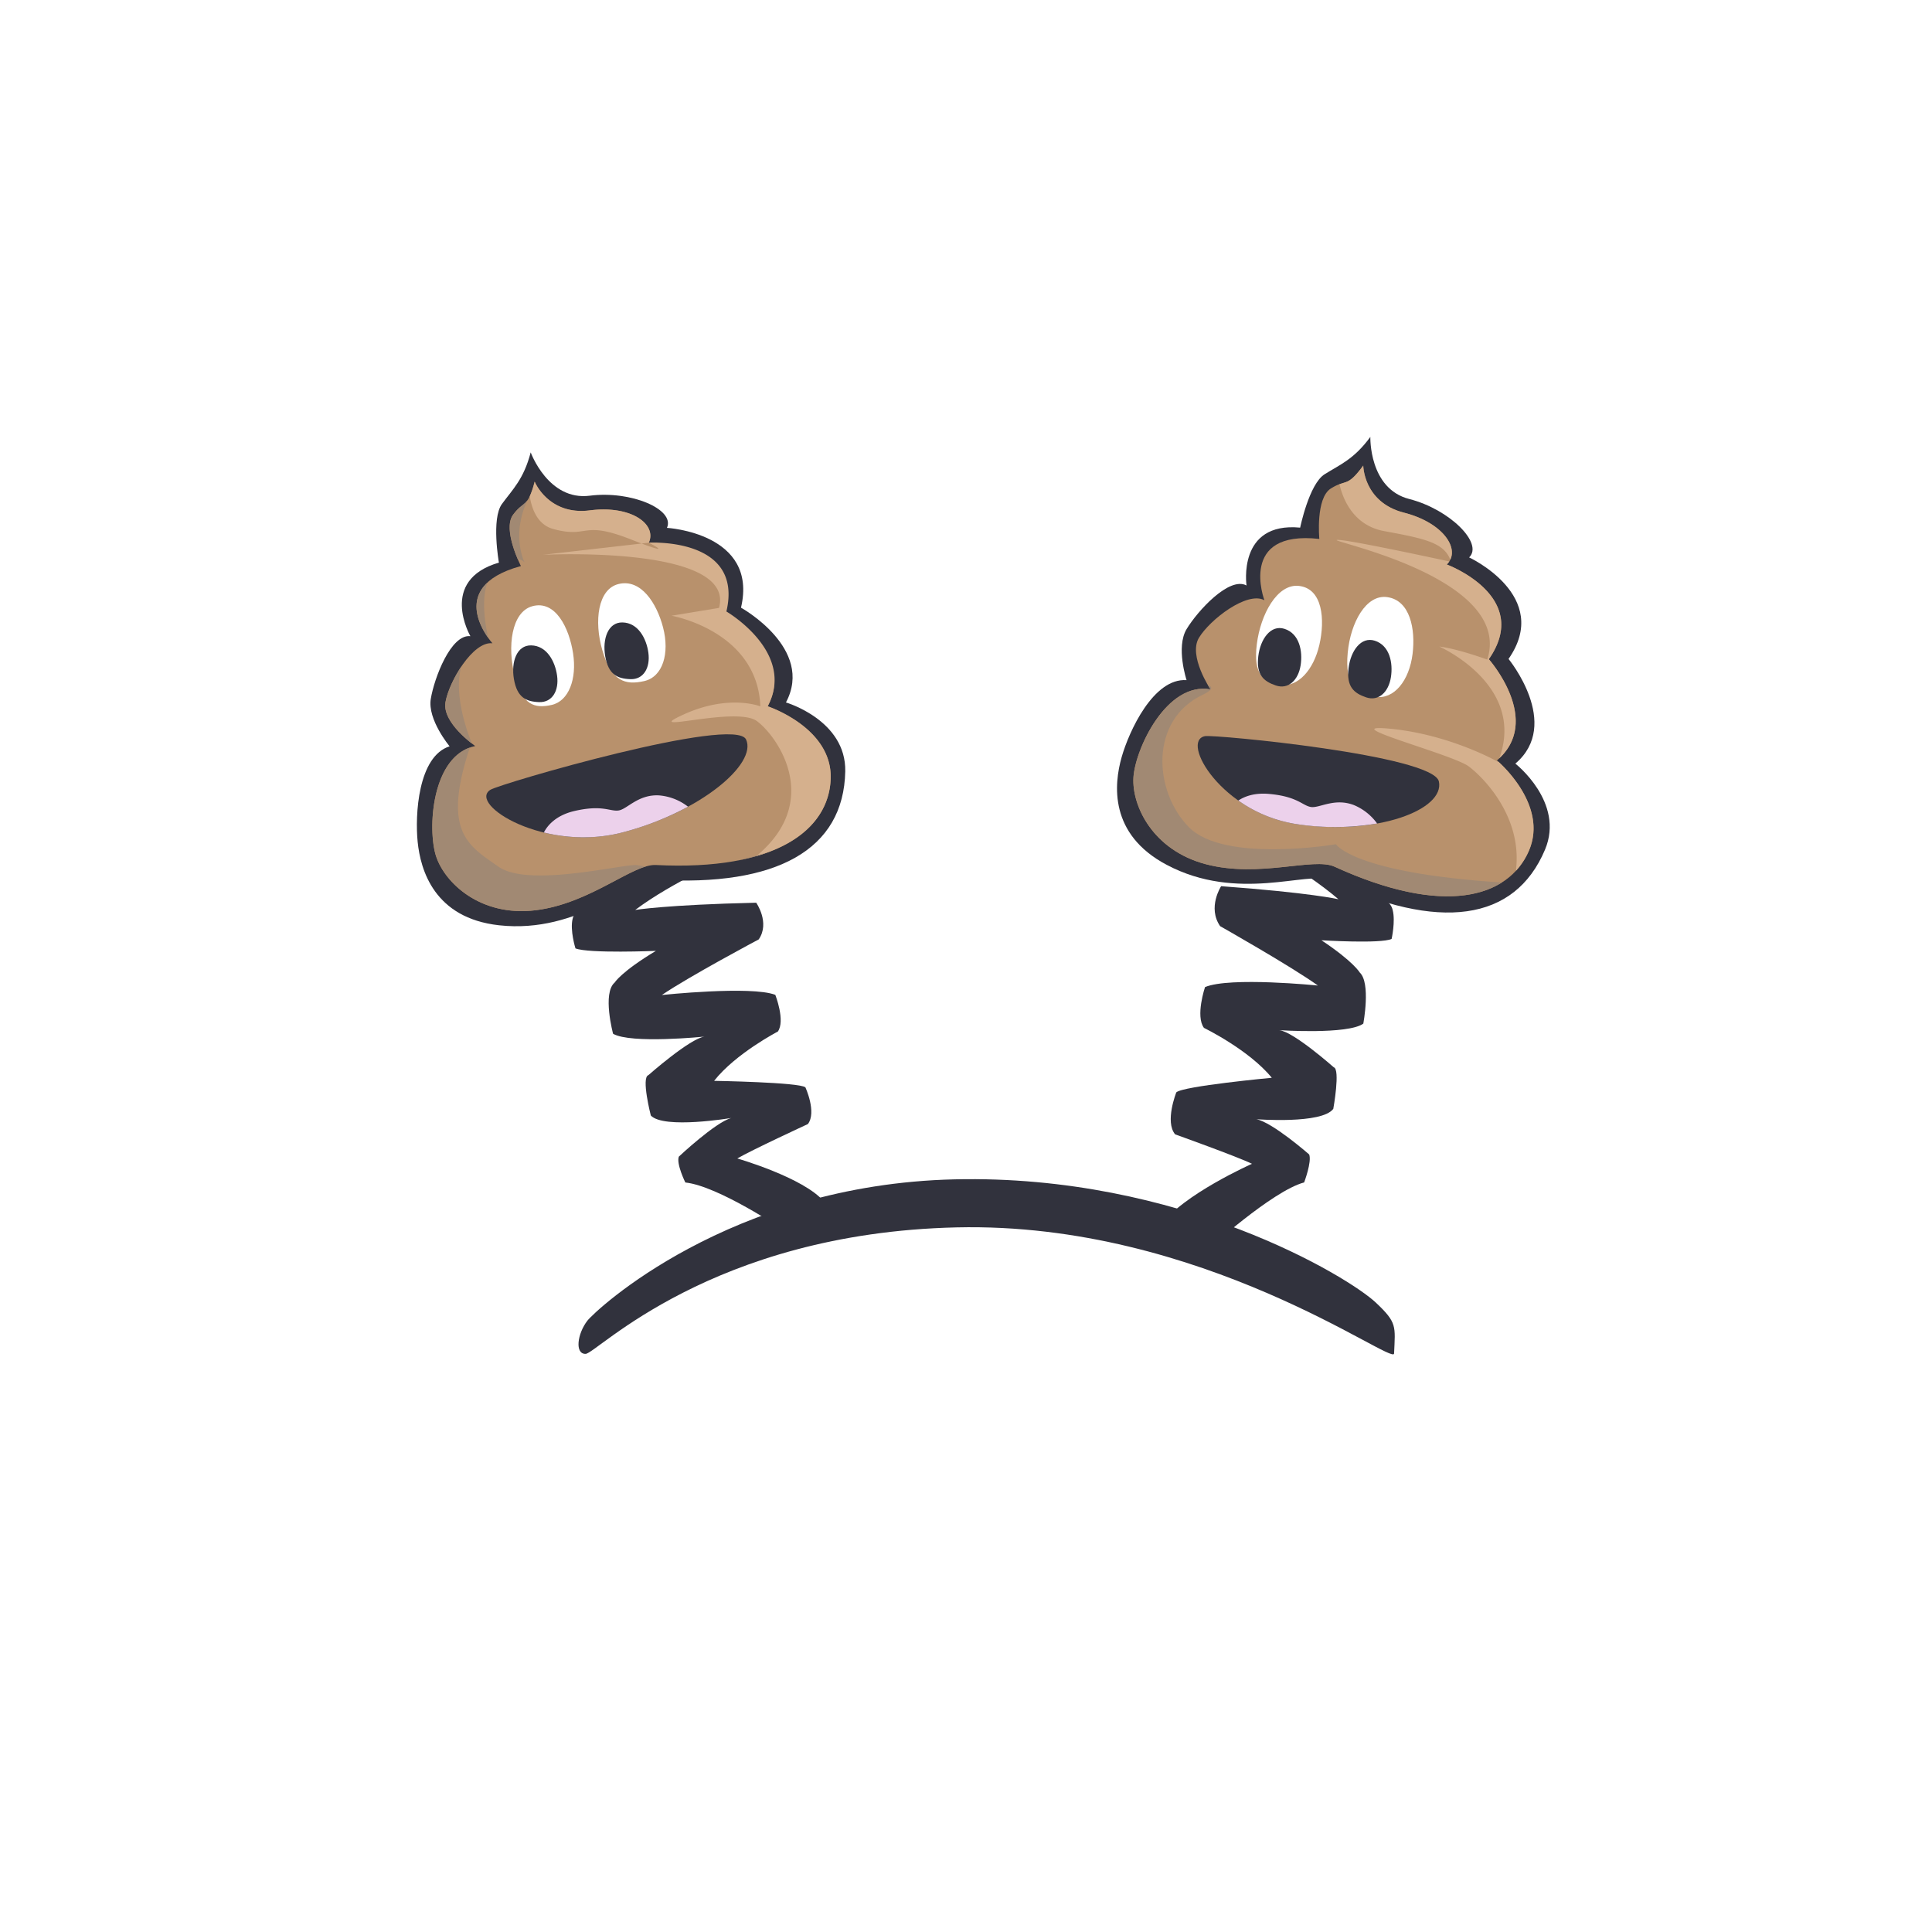 <?xml version="1.0" encoding="utf-8"?>
<svg id="Monocle" width="360" height="360" viewBox="0 0 360 360" shape-rendering="geometricPrecision" xmlns="http://www.w3.org/2000/svg">
  <defs>
    <style>
      .cls-1 {
        fill: #fff;
      }

      .cls-2 {
        fill: #31323d;
        fill-rule: evenodd;
      }
    </style>
  </defs>
  <rect id="White" class="cls-1" width="360" height="360"/>
  <path id="headband_" data-name="headband " class="cls-1" d="M 259.766 252.21 C 259.663 254.599 224.04 227.647 178.251 228.705 C 132.462 229.764 111.175 252.224 109.125 252.273 C 107.076 252.321 107.564 248.548 109.433 246.112 C 110.903 244.194 135.854 220.725 177.884 219.753 C 219.913 218.782 251.326 237.971 256.361 242.716 C 260.353 246.475 259.99 247.076 259.766 252.21 Z" style="fill: rgb(49, 50, 61); fill-rule: evenodd;"/>
  <path id="left_antennae_base" data-name="left antennae base" class="cls-1" d="M 145.843 229.09 C 145.843 229.09 133.82 220.985 127.704 220.341 C 127.704 220.341 125.991 216.876 126.487 215.526 C 126.487 215.526 133.279 209.14 136.257 208.323 C 136.257 208.323 123.69 210.436 121.27 207.859 C 121.27 207.859 119.444 200.751 120.819 200.338 C 120.819 200.338 128.532 193.526 131.272 193.156 C 131.272 193.156 117.588 194.552 114.239 192.629 C 114.239 192.629 112.2 185.06 114.534 183.086 C 114.534 183.086 115.733 181.075 122.219 177.182 C 122.219 177.182 109.699 177.704 107.229 176.718 C 107.229 176.718 106.167 173.326 106.705 171.189 C 106.806 170.692 107.064 170.24 107.44 169.901 C 109.307 168.366 113.053 164.842 118.616 161.376 C 118.616 161.376 108.365 160.877 104.696 159.922 C 104.339 159.843 103.994 159.717 103.668 159.548 C 101.659 158.349 102.681 154.741 103.837 154.094 C 103.837 154.094 133.835 154.34 135.899 153.721 C 135.899 153.721 137.385 157.178 135.71 159.857 C 135.71 159.857 125.344 164.313 118.361 169.556 C 118.361 169.556 124.075 168.595 140.908 168.206 C 140.908 168.206 143.522 171.925 141.379 175.044 C 141.379 175.044 128.436 181.923 123.327 185.404 C 123.327 185.404 139.977 183.645 144.468 185.376 C 144.468 185.376 146.365 190.21 144.94 192.214 C 144.94 192.214 137.083 196.294 133.062 201.4 C 133.062 201.4 148.966 201.665 150.074 202.609 C 150.074 202.609 152.204 207.224 150.545 209.447 C 150.545 209.447 139.937 214.351 137.388 215.864 C 137.388 215.864 149.779 219.433 153.509 223.869 C 153.509 223.868 154.921 229.599 145.843 229.09 Z" style="fill: rgb(49, 50, 61); fill-rule: evenodd;"/>
  <path id="left_antennae_base_copy" data-name="left antennae base copy" class="cls-1" d="M 225.024 232.865 C 225.024 232.865 237.101 221.895 243.009 220.329 C 243.009 220.329 244.471 216.467 243.945 215.117 C 243.945 215.117 237.111 209.123 234.1 208.55 C 234.1 208.55 246.332 209.505 248.44 206.614 C 248.44 206.614 249.782 199.202 248.52 198.871 C 248.52 198.871 241.034 192.23 238.373 191.958 C 238.373 191.958 251.169 192.808 254.032 190.738 C 254.032 190.738 255.468 183.151 253.363 181.205 C 253.363 181.205 252.227 179.197 246.234 175.205 C 246.234 175.205 257.28 175.89 259.307 174.957 C 259.307 174.957 260.046 171.679 259.509 169.59 C 259.409 169.11 259.178 168.668 258.842 168.311 C 257.212 166.741 253.862 163.094 248.815 159.297 C 248.815 159.297 257.684 159.472 260.685 158.784 C 260.973 158.73 261.251 158.631 261.508 158.491 C 263.082 157.479 262.105 153.956 261.139 153.243 C 261.139 153.243 234.14 150.768 232.042 149.899 C 232.042 149.899 230.687 153.456 232.503 156.467 C 232.503 156.467 242.774 161.867 249.397 167.559 C 249.397 167.559 244.144 166.342 227.54 165.129 C 227.54 165.129 224.951 169.088 227.351 172.574 C 227.351 172.574 240.614 180.071 245.572 183.642 C 245.572 183.642 229.196 181.971 224.539 183.929 C 224.539 183.929 222.71 189.355 224.34 191.531 C 224.34 191.531 232.727 195.606 236.98 200.829 C 236.98 200.829 220.376 202.381 219.187 203.546 C 219.187 203.546 217.002 209.022 218.971 211.371 C 218.971 211.371 230.609 215.538 233.288 216.858 C 233.288 216.858 220.276 222.635 216.274 228.366 C 216.274 228.367 214.909 235.29 225.024 232.865 Z" style="fill: rgb(49, 50, 61); fill-rule: evenodd;"/>
  <g transform="matrix(0.252, 0, 0, 0.252, -172.685, 10.094)">
    <path id="Color_Fill_21_copy" data-name="Color Fill 21 copy" class="cls-1" d="M1170.34,610.391c-17.09-1.028-56.54,40.293-116.05,33.732-47.96-5.289-58.1-40.929-60.206-61.667-2.014-19.844.234-63.209,23.616-70.679,0,0-16.45-19.691-13.91-35.068s14.84-48.013,29.29-46.359c0,0-23.89-41.283,21.08-54.4,0,0-5.75-32.445,2.25-43.365s16.05-18.228,21.26-38.148c0,0,13.01,35.98,43.65,32.045s63.27,10.167,57.1,23.776c0,0,67.71,3.8,54.76,59.016,0,0,54.46,30.124,33.23,70.078,0,0,44.63,13.048,43.85,51C1309.07,588.157,1259.73,615.767,1170.34,610.391Z" style="fill: rgb(49, 50, 61); fill-rule: evenodd;"/>
    <path id="Color_Fill_21" data-name="Color Fill 21" class="cls-2" d="M1170.22,599.557c-17.09-.867-48.42,28.5-88.98,33.446s-66.98-20.06-73.51-39.856-3.5-74.907,28.92-81.57c0,0-24.54-16.9-22-32.274s20.28-45.361,34.73-43.708c0,0-37.43-41.14,21.05-57.108,0,0-13.82-26.942-5.81-37.862s10.78-4.629,15.98-24.548c0,0,10.19,25.174,40.83,21.239s49.74,10.31,43.57,23.919c0,0,67.66-1.618,54.71,53.6,0,0,54.43,27.416,33.19,67.37,0,0,47.99,15.745,46.59,53.684S1258.7,604.04,1170.22,599.557Z" style="fill: rgb(184, 145, 108); fill-rule: evenodd;"/>
    <path id="Color_Fill_27" data-name="Color Fill 27" class="cls-3" d="M1094.51,351.145c-10.97-2.94-15.73-13.2-17.55-24.2a62.676,62.676,0,0,0,3.64-10.865s10.19,25.174,40.83,21.239,49.74,10.31,43.57,23.919l-5.31.606c-2.34-.877-5.06-1.919-8.25-3.172C1114.99,344.4,1120.96,358.231,1094.51,351.145Zm70.49,10.09s70.34-4.355,57.38,50.862c0,0,51.76,30.153,30.52,70.107,0,0,47.99,15.745,46.59,53.684-0.92,24.9-18.2,46.469-54.98,57.089,49.33-40.884,15.53-88.739.39-99.854-15.53-11.4-87.83,10.5-54.2-4.845s56.79-6.017,56.79-6.017c-2.22-55.967-65.68-67.027-65.68-67.027l35.13-5.789c12.64-46.7-130.35-39.255-130.35-39.255l73.1-8.349C1184.02,370.968,1165,361.235,1165,361.235Z" style="fill: rgb(213, 176, 141); fill-rule: evenodd;"/>
    <path id="Color_Fill_25" data-name="Color Fill 25" class="cls-4" d="M1232.6,595.873l19.89-5.506A141.72,141.72,0,0,1,1232.6,595.873ZM1014.65,479.3c1.2-7.222,5.76-17.645,11.74-26.52-6.72,22.89,7.52,56.114,7.52,56.114-0.06.172-.11,0.331-0.16,0.5C1027.35,504.379,1012.65,491.39,1014.65,479.3Zm31.7-47.561c-5.69-7.949-16.02-26.619-.76-40.943C1040.46,405.393,1045.09,426.6,1046.35,431.742Zm21.77-58.291c-3.55-8.319-9.36-24.839-3.5-32.826,4.93-6.726,7.88-6.935,10.63-10.749-12.21,26.215-2.14,45.874-2.14,45.874A7.492,7.492,0,0,0,1068.12,373.451ZM1081.24,633c-40.55,4.943-66.98-20.06-73.51-39.856-6.24-18.942-3.72-70.188,24.91-80.414-20.67,62.67-1.08,72.359,21.19,88.053,22.73,16.013,94.72-2.806,102.86-1.086a52.951,52.951,0,0,0,6.24.917C1144.92,605.847,1116.59,628.7,1081.24,633Z" style="fill: rgb(161, 137, 115); fill-rule: evenodd;"/>
    <g id="mouth">
      <path id="mouth-2" data-name="mouth" class="cls-1" d="M1047.82,543.965c-16.74,10.716,40.19,46.528,97.79,31.472s99.62-50.714,91.31-68.685S1054.99,539.374,1047.82,543.965Z" style="fill: rgb(49, 50, 61); fill-rule: evenodd;"/>
      <path id="tongue" class="cls-5" d="M1145.61,575.437c-20.61,5.388-41.12,4.245-58.21.085,2.31-4.553,8.33-12.646,22.85-15.964,20.7-4.733,26.17.626,32.48-.343s14.31-11.89,29.66-11.149a40.1,40.1,0,0,1,21.62,8.372A216.9,216.9,0,0,1,1145.61,575.437Z" style="fill: rgb(236, 209, 235); fill-rule: evenodd;"/>
    </g>
    <g id="eye">
      <path id="Color_Fill_22" data-name="Color Fill 22" class="cls-6" d="M1078.87,408.2c-15.49,4.255-18.63,29.994-12.99,51.605s14.69,24.224,27.3,21.382,18.74-19.16,15.84-38.091S1095.96,403.5,1078.87,408.2Z" style="fill: rgb(255, 255, 255); fill-rule: evenodd;"/>
      <path id="Color_Fill_22_copy_3" data-name="Color Fill 22 copy 3" class="cls-1" d="M1078,437.156c-10.68-.195-14.91,12.293-12.73,24.93,2.34,13.608,8.99,16.7,18.72,17.017,9.63,0.311,14.73-8.466,13.19-19.592C1095.74,449.064,1089.63,437.368,1078,437.156Z" style="fill: rgb(49, 50, 61); fill-rule: evenodd;"/>
    </g>
    <g id="eye-2" data-name="eye">
      <path id="Color_Fill_22_copy" data-name="Color Fill 22 copy" class="cls-6" d="M1142.61,391.785c-15.3,3.748-18.24,27.423-11.98,48.9,6.73,23.13,16.99,26.048,30.96,22.874,13.83-3.143,18.93-20.6,13.96-39.654C1170.89,406.015,1159.26,387.7,1142.61,391.785Z" style="fill: rgb(255, 255, 255); fill-rule: evenodd;"/>
      <path id="Color_Fill_22_copy_2" data-name="Color Fill 22 copy 2" class="cls-1" d="M1145.5,420.19c-10.68-.195-14.91,12.293-12.74,24.93,2.35,13.607,9,16.7,18.73,17.017,9.63,0.311,14.73-8.466,13.19-19.593C1163.24,432.1,1157.13,420.4,1145.5,420.19Z" style="fill: rgb(49, 50, 61); fill-rule: evenodd;"/>
    </g>
  </g>
  <g id="Group_7_copy" data-name="Group 7 copy" transform="matrix(0.252, 0, 0, 0.252, -172.685, 10.094)">
    <path id="Color_Fill_21_copy-2" data-name="Color Fill 21 copy" class="cls-1" d="M1668.13,610.879c-15.51-7.267-67.42,16.564-120.3-11.512-42.62-22.63-38.9-59.5-33.21-79.55,5.45-19.186,23.53-58.658,48.02-56.964,0,0-8.03-24.377.01-37.728s31.49-39.143,44.32-32.268c0,0-6.99-47.194,39.66-42.771,0,0,6.61-32.28,18.08-39.472s21.64-11.013,33.82-27.6c0,0-1.17,38.245,28.75,45.9s55.06,32.818,44.3,43.187c0,0,61.54,28.542,29.13,75.075,0,0,39.51,48.112,5.04,77.4,0,0,36.67,28.613,21.94,63.6C1805.26,641.454,1749.22,648.891,1668.13,610.879Z" style="fill: rgb(49, 50, 61); fill-rule: evenodd;"/>
    <path id="Color_Fill_21-2" data-name="Color Fill 21" class="cls-2" d="M1672.02,600.768c-15.57-7.121-55.52,8.6-95.04-1.781s-54.86-43.384-53.62-64.192,24.38-70.91,56.96-65.13c0,0-16.58-24.768-8.54-38.119s35.57-34.67,48.4-27.8c0,0-19.62-52.059,40.63-45.3,0,0-2.91-30.144,8.56-37.336s11.73-.321,23.91-16.912c0,0,.19,27.162,30.11,34.82s42.43,27.953,31.67,38.321c0,0,63.48,23.487,31.08,70.02,0,0,40.48,45.584,6,74.873,0,0,38.8,32.36,23.5,67.1S1752.6,637.613,1672.02,600.768Z" style="fill: rgb(184, 145, 108); fill-rule: evenodd;"/>
    <path id="Color_Fill_28" data-name="Color Fill 28" class="cls-3" d="M1756.91,375.1a12.669,12.669,0,0,1-1.85,2.25s63.48,23.487,31.08,70.02c0,0,38.95,43.917,7.77,73.236,19.65-54.4-44.44-82.6-44.44-82.6,14.01,1.726,35.53,9.653,35.53,9.653,19.24-60.1-115.22-87-111.29-88.427C1677.34,357.907,1746.71,372.882,1756.91,375.1Zm-43.33,123.731c44.19,4.326,79.36,24.45,79.36,24.45,0.04-.087.06-0.17,0.1-0.258,5.69,5.1,36.52,34.722,22.6,66.32a52.466,52.466,0,0,1-9.28,14.316,16.782,16.782,0,0,1,.03-2.231c3.68-37.451-23.08-65.654-35-74.716S1669.39,494.5,1713.58,498.827Zm44.04-125.052c-4.88-12.714-19.35-15.673-48.92-21.135-23.56-4.351-30.85-25.126-32.98-34.675,5.84-2.112,8.15-.944,17.56-13.76,0,0,.19,27.162,30.11,34.82C1750.19,345.883,1762.96,362.853,1757.62,373.775Z" style="fill: rgb(213, 176, 141); fill-rule: evenodd;"/>
    <path id="Color_Fill_29" data-name="Color Fill 29" class="cls-4" d="M1672.02,600.768c-15.57-7.121-55.52,8.6-95.04-1.781s-54.86-43.384-53.62-64.192,24.38-70.91,56.96-65.13c0,0-.83-1.251-1.99-3.267,4.08,1.479,3.61,3.8-3.72,7.26-39.41,18.625-36.53,71.152-10.27,97.91S1673.1,584.2,1673.1,584.2s12.67,21.211,122.65,28.295C1771.72,627.7,1730.53,627.526,1672.02,600.768Z" style="fill: rgb(161, 137, 115); fill-rule: evenodd;"/>
    <g id="mouth-3" data-name="mouth">
      <path id="mouth-4" data-name="mouth" class="cls-1" d="M1576.25,504.275c-18.59,3.53,12.62,57.125,68.36,65.14,59.33,8.53,109.04-10.944,104.6-31.622C1745.03,518.334,1583.23,502.95,1576.25,504.275Z" style="fill: rgb(49, 50, 61); fill-rule: evenodd;"/>
      <path id="tongue-2" data-name="tongue" class="cls-5" d="M1623.55,546.98c21.15,1.869,24.71,8.653,31.01,9.672s17.27-6.907,31.65-1.477a40.146,40.146,0,0,1,17.33,13.681,187.193,187.193,0,0,1-58.93.559,100.928,100.928,0,0,1-43.7-17.535C1605.47,548.867,1612.75,546.026,1623.55,546.98Z" style="fill: rgb(236, 209, 235); fill-rule: evenodd;"/>
    </g>
    <g id="eye-3" data-name="eye">
      <path id="Color_Fill_22-2" data-name="Color Fill 22" class="cls-6" d="M1645.69,393.178c-15.97-1.767-28.38,20.994-31.11,43.163s4.73,27.94,17.49,29.954,24.49-10.883,28.77-29.551S1663.31,395.128,1645.69,393.178Z" style="fill: rgb(255, 255, 255); fill-rule: evenodd;"/>
      <path id="Color_Fill_22_copy_3-2" data-name="Color Fill 22 copy 3" class="cls-1" d="M1635.06,424.929c-10.16-3.271-17.82,7.462-19.38,20.189-1.68,13.706,3.79,18.59,13.02,21.7,9.13,3.081,16.54-3.849,18.28-14.946C1648.61,441.454,1646.13,428.491,1635.06,424.929Z" style="fill: rgb(49, 50, 61); fill-rule: evenodd;"/>
    </g>
    <g id="eye-4" data-name="eye">
      <path id="Color_Fill_22_copy-2" data-name="Color Fill 22 copy" class="cls-6" d="M1710.98,401.468c-15.59-2.165-27.06,18.752-29.17,41.024-2.27,23.984,6.19,30.486,20.34,32.695,14.01,2.188,25.19-12.15,27.6-31.7C1732.02,425.14,1727.96,403.825,1710.98,401.468Z" style="fill: rgb(255, 255, 255); fill-rule: evenodd;"/>
      <path id="Color_Fill_22_copy_2-2" data-name="Color Fill 22 copy 2" class="cls-1" d="M1701.83,433.706c-10.17-3.271-17.83,7.462-19.39,20.189-1.68,13.706,3.8,18.59,13.02,21.7,9.14,3.081,16.55-3.849,18.29-14.946C1715.38,450.231,1712.9,437.268,1701.83,433.706Z" style="fill: rgb(49, 50, 61); fill-rule: evenodd;"/>
    </g>
  </g>
</svg>